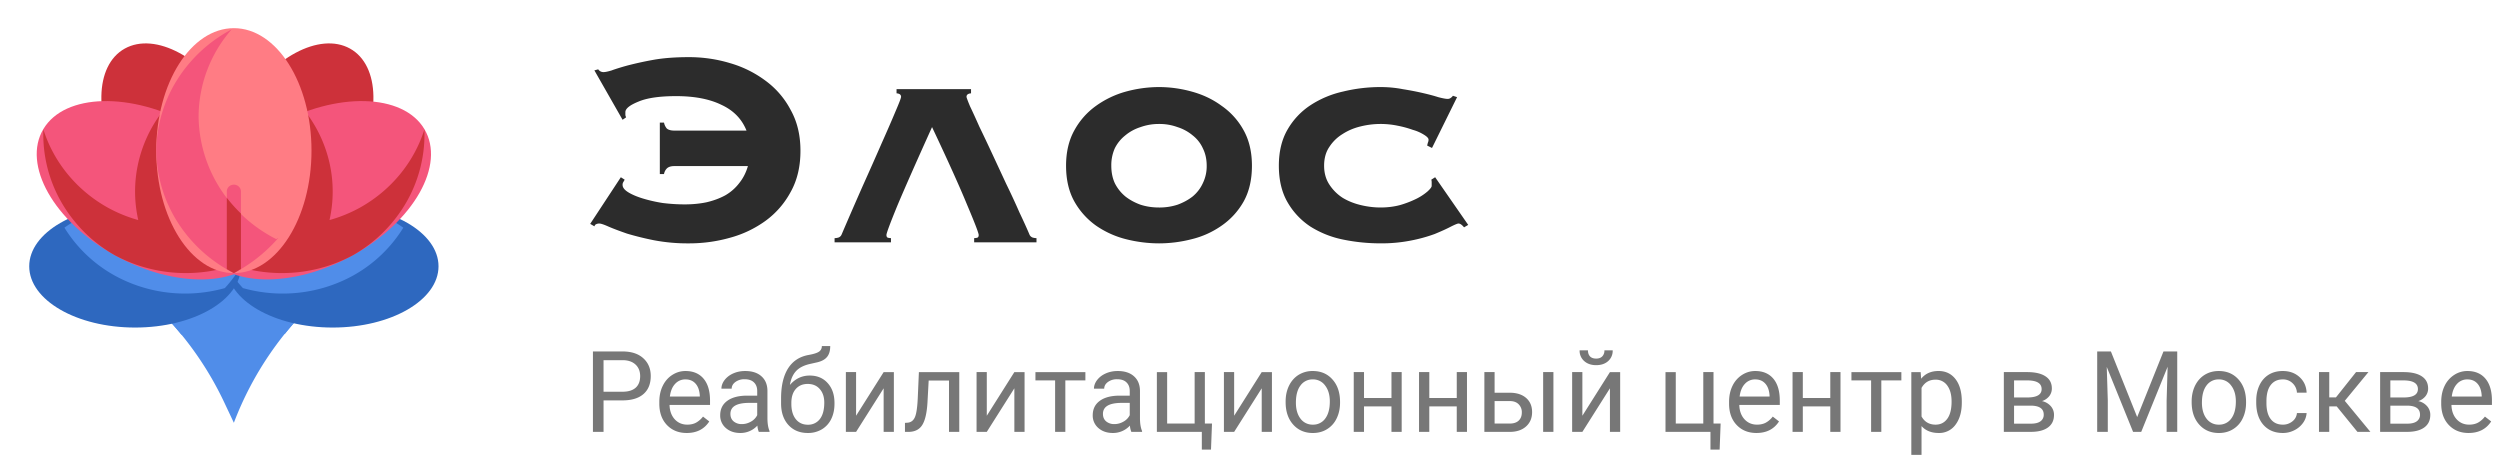<svg width="155" height="29" fill="none" xmlns="http://www.w3.org/2000/svg"><g clip-path="url(#clip0)"><path d="M14.5 26.214l-.606-1.285a20.326 20.326 0 00-4.284-5.961L7.063 16.51h14.875l-1.925 1.713a20.295 20.295 0 00-5.513 7.99z" fill="#508DE9"/><path d="M7.063 16.511l2.547 2.457a20.629 20.629 0 011.637 1.782 7.59 7.59 0 003.253-2.178c.843.963 1.93 1.7 3.155 2.14a20.568 20.568 0 012.358-2.49l1.924-1.71H7.063z" fill="#508DE9"/><path d="M21.83 10.391c1.812-3.027 1.755-6.33-.129-7.379-1.883-1.048-4.879.556-6.69 3.582-1.813 3.027-1.755 6.33.128 7.379 1.883 1.048 4.879-.555 6.691-3.582z" fill="#CD313A"/><path d="M14.298 13.972c1.883-1.048 1.94-4.352.128-7.378-1.812-3.027-4.808-4.63-6.69-3.582-1.884 1.048-1.942 4.352-.13 7.378 1.813 3.027 4.808 4.63 6.692 3.582z" fill="#CD313A"/><path d="M20.625 20.308c3.624 0 6.563-1.7 6.563-3.797 0-2.097-2.939-3.797-6.563-3.797-3.624 0-6.563 1.7-6.563 3.797 0 2.097 2.939 3.797 6.563 3.797z" fill="#2E68BF"/><path d="M20.625 12.714a7.742 7.742 0 00-3.819 1.035 7.387 7.387 0 00-2.744 2.762c.281.484.615.937.998 1.35a9.113 9.113 0 003.5.282 9.027 9.027 0 003.336-1.06 8.5 8.5 0 003.109-2.965 7.521 7.521 0 00-4.38-1.404z" fill="#508DE9"/><path d="M8.375 20.308c3.624 0 6.563-1.7 6.563-3.797 0-2.097-2.939-3.797-6.563-3.797-3.624 0-6.563 1.7-6.563 3.797 0 2.097 2.939 3.797 6.563 3.797z" fill="#2E68BF"/><path d="M13.94 17.861c.383-.413.717-.866.997-1.35a7.386 7.386 0 00-2.743-2.762 7.742 7.742 0 00-3.82-1.035 7.52 7.52 0 00-4.379 1.402 8.5 8.5 0 003.109 2.964 9.028 9.028 0 003.336 1.062 9.115 9.115 0 003.5-.28z" fill="#508DE9"/><path d="M21.896 15.814c3.766-2.097 5.742-5.596 4.413-7.815-1.329-2.22-5.46-2.32-9.226-.222-3.766 2.097-5.742 5.596-4.413 7.815 1.329 2.22 5.46 2.32 9.226.222z" fill="#F4557B"/><path d="M17.086 7.778a8.786 8.786 0 011.907-.78 8.19 8.19 0 011.452 3.175 8.044 8.044 0 01-.015 3.47 8.768 8.768 0 001.906-.78c1.91-1.07 3.33-2.797 3.977-4.834a8.441 8.441 0 01-1.1 4.477 8.842 8.842 0 01-3.315 3.309 9.284 9.284 0 01-4.645 1.113 9.26 9.26 0 01-4.58-1.335 8.444 8.444 0 011.09-4.493 8.845 8.845 0 013.323-3.322z" fill="#CD313A"/><path d="M16.33 15.593c1.328-2.22-.648-5.719-4.414-7.816C8.149 5.68 4.019 5.78 2.69 8c-1.329 2.22.647 5.719 4.413 7.816 3.767 2.097 7.898 1.997 9.226-.222z" fill="#F4557B"/><path d="M11.916 7.778a8.788 8.788 0 00-1.908-.78 8.19 8.19 0 00-1.451 3.175 8.044 8.044 0 00.015 3.47 8.769 8.769 0 01-1.906-.78c-1.91-1.071-3.33-2.797-3.976-4.834a8.44 8.44 0 001.098 4.477 8.842 8.842 0 003.315 3.309 9.285 9.285 0 004.645 1.113 9.26 9.26 0 004.582-1.335 8.445 8.445 0 00-1.092-4.493 8.848 8.848 0 00-3.322-3.322z" fill="#CD313A"/><path d="M14.5 16.933c2.658 0 4.813-3.4 4.813-7.594 0-4.194-2.155-7.593-4.813-7.593s-4.813 3.4-4.813 7.593c0 4.194 2.155 7.594 4.813 7.594z" fill="#FF7C84"/><path d="M17.125 14.824a8.893 8.893 0 01-3.49-3.158 8.467 8.467 0 01-1.322-4.436 8.243 8.243 0 012.05-5.407A8.866 8.866 0 0010.97 4.97a8.45 8.45 0 00-1.283 4.37 8.467 8.467 0 001.323 4.435 8.894 8.894 0 003.49 3.158 9.508 9.508 0 002.761-2.186c-.046.024-.09.052-.136.077z" fill="#F4557B"/><path d="M14.5 11.449a.446.446 0 00-.31.123.415.415 0 00-.127.299v4.814c.143.084.288.168.437.248.149-.079.294-.163.438-.248V11.87a.415.415 0 00-.129-.299.446.446 0 00-.309-.123z" fill="#F4557B"/><path d="M14.938 13.238a9.027 9.027 0 01-.876-.974v4.42c.144.085.29.17.438.25.15-.08.292-.172.438-.258v-3.438z" fill="#CD313A"/></g><path d="M41.816 10.297c-.216 0-.375.05-.475.151a.656.656 0 00-.173.345h-.259V7.6h.26a.791.791 0 00.172.367c.1.086.259.13.474.13h4.468c-.288-.72-.806-1.252-1.554-1.597-.734-.36-1.669-.54-2.806-.54-1.035 0-1.82.115-2.352.345-.532.216-.798.432-.798.648v.194l.043.13-.216.15-1.748-3.064.237-.065a.39.39 0 00.324.173c.115 0 .288-.036.518-.108.23-.086.554-.187.971-.302a21.5 21.5 0 011.575-.345c.634-.116 1.382-.173 2.245-.173.863 0 1.705.122 2.525.367a6.84 6.84 0 012.223 1.1 5.272 5.272 0 011.554 1.813c.403.72.604 1.561.604 2.525 0 .979-.201 1.828-.604 2.547a5.333 5.333 0 01-1.554 1.791 6.759 6.759 0 01-2.223 1.058c-.82.23-1.662.345-2.525.345a11.16 11.16 0 01-2.18-.194 18.745 18.745 0 01-1.662-.41c-.46-.159-.841-.302-1.143-.432-.288-.13-.482-.194-.583-.194a.428.428 0 00-.194.043c-.044.014-.08.058-.108.13l-.26-.152 1.9-2.891.237.15a1.41 1.41 0 01-.086.152.308.308 0 00-.043.172c0 .159.115.31.345.454.23.143.532.273.907.388a9.13 9.13 0 001.23.28c.46.058.92.087 1.381.087.475 0 .92-.043 1.338-.13.432-.1.82-.244 1.165-.431a2.92 2.92 0 00.864-.756c.244-.302.424-.654.54-1.057h-4.554zM57.787 7.88c-.95 2.1-1.662 3.712-2.136 4.834-.46 1.122-.691 1.741-.691 1.856 0 .1.036.158.108.173a.96.96 0 00.172.021v.26h-3.496v-.26a.814.814 0 00.26-.043.336.336 0 00.172-.172c.431-1.008.863-2 1.295-2.979.446-.992.842-1.885 1.187-2.676.36-.806.647-1.467.863-1.985.23-.533.345-.835.345-.907 0-.13-.093-.201-.28-.216v-.259h4.618v.26c-.187.014-.28.086-.28.215 0 .043.072.238.215.583.159.33.353.755.583 1.273.245.504.511 1.065.799 1.684l.863 1.856c.302.618.575 1.208.82 1.77.26.546.468 1.006.626 1.38.029.072.086.13.173.173a.814.814 0 00.259.043v.26h-3.864v-.26a.948.948 0 00.173-.021c.072-.015.108-.072.108-.173 0-.115-.237-.734-.712-1.856-.46-1.122-1.187-2.734-2.18-4.834zm14.071-.194a3.34 3.34 0 00-1.144.194c-.36.115-.676.288-.95.518a2.338 2.338 0 00-.647.798 2.58 2.58 0 00-.216 1.08c0 .402.072.762.216 1.078.158.317.374.59.648.82.273.216.59.389.95.519.359.115.74.172 1.143.172a3.6 3.6 0 001.144-.172c.36-.13.676-.303.95-.518.273-.23.481-.504.625-.82a2.38 2.38 0 00.238-1.08c0-.402-.08-.762-.238-1.079a2.122 2.122 0 00-.626-.798 2.764 2.764 0 00-.949-.518 3.235 3.235 0 00-1.144-.194zm0-2.288a7.58 7.58 0 012.029.28c.69.188 1.31.482 1.856.885a4.438 4.438 0 011.36 1.511c.345.619.517 1.352.517 2.201 0 .864-.172 1.605-.517 2.223a4.503 4.503 0 01-1.36 1.49 5.455 5.455 0 01-1.856.841 8.174 8.174 0 01-2.029.26 8.41 8.41 0 01-2.05-.26 5.718 5.718 0 01-1.856-.842 4.597 4.597 0 01-1.338-1.489c-.346-.618-.518-1.36-.518-2.223 0-.849.172-1.582.518-2.201a4.53 4.53 0 011.338-1.51 5.813 5.813 0 011.856-.886 7.817 7.817 0 012.05-.28zm16.927 3.777l-.302-.151.043-.173a.428.428 0 00.043-.194c0-.087-.093-.187-.28-.302a2.602 2.602 0 00-.69-.303 6.5 6.5 0 00-.95-.259 5.171 5.171 0 00-2.288.044c-.417.1-.791.259-1.122.474a2.553 2.553 0 00-.82.799c-.216.316-.324.705-.324 1.165 0 .446.108.835.324 1.166.215.33.489.604.82.82.33.201.705.352 1.122.453.417.1.827.151 1.23.151.432 0 .835-.05 1.209-.15a6.238 6.238 0 001.014-.39 3.34 3.34 0 00.69-.453c.173-.158.26-.273.26-.345v-.194a.654.654 0 00-.022-.194l.237-.151 2.05 2.956-.258.151c-.13-.158-.245-.237-.346-.237-.057 0-.215.065-.474.194-.245.13-.576.28-.993.453a9.49 9.49 0 01-1.49.41 9.373 9.373 0 01-1.877.173c-.791 0-1.568-.08-2.33-.237a6.05 6.05 0 01-2.008-.799 4.476 4.476 0 01-1.424-1.51c-.36-.62-.54-1.375-.54-2.267 0-.877.18-1.625.54-2.244a4.477 4.477 0 011.424-1.51 6.113 6.113 0 012.007-.843 9.749 9.749 0 012.331-.28c.475 0 .935.043 1.381.13.446.071.856.15 1.23.237.375.086.698.172.972.259.273.072.467.108.582.108a.316.316 0 00.195-.065.549.549 0 00.13-.13l.258.087-1.554 3.15z" fill="#2C2C2C"/><path d="M37.42 24.825v1.952h-.658V21.79H38.6c.546 0 .973.14 1.28.418.311.279.466.647.466 1.106 0 .484-.151.858-.455 1.12-.301.26-.734.39-1.298.39h-1.175zm0-.538h1.18c.352 0 .622-.082.81-.247.186-.166.28-.406.28-.719 0-.297-.094-.534-.28-.712-.188-.178-.445-.27-.771-.278h-1.22v1.956zm5.157 2.558c-.502 0-.91-.164-1.226-.493-.315-.33-.473-.773-.473-1.325v-.117c0-.367.07-.695.21-.983.14-.29.337-.516.588-.678.254-.164.528-.246.822-.246.482 0 .857.158 1.124.476.267.317.4.771.4 1.363v.264h-2.51c.01.365.115.66.318.886.206.224.466.336.781.336.224 0 .414-.046.569-.137a1.43 1.43 0 00.407-.363l.387.302c-.31.477-.776.715-1.397.715zm-.079-3.322a.843.843 0 00-.644.281c-.173.185-.28.445-.322.78h1.857v-.047c-.019-.322-.105-.57-.26-.747-.156-.178-.366-.267-.63-.267zm4.548 3.254a1.332 1.332 0 01-.089-.39 1.414 1.414 0 01-1.054.458c-.366 0-.666-.102-.901-.308a1.01 1.01 0 01-.35-.788c0-.386.147-.685.439-.897.294-.215.708-.322 1.24-.322h.616v-.291c0-.222-.066-.397-.199-.527-.132-.133-.327-.199-.585-.199a.924.924 0 00-.569.171c-.153.114-.23.252-.23.415h-.636c0-.185.065-.363.195-.535.133-.173.31-.31.534-.41.226-.101.474-.151.743-.151.427 0 .762.107 1.004.322.242.212.368.505.377.88v1.705c0 .34.043.611.13.812v.055h-.665zm-1.051-.483c.199 0 .387-.052.565-.154a.932.932 0 00.387-.4v-.761h-.497c-.776 0-1.164.227-1.164.681 0 .199.066.354.199.466a.764.764 0 00.51.168zm4.205-3.01c.466 0 .839.156 1.117.469.281.31.421.72.421 1.23v.057c0 .35-.067.663-.202.939a1.507 1.507 0 01-.582.64 1.654 1.654 0 01-.87.226c-.498 0-.898-.165-1.202-.496-.303-.334-.455-.78-.455-1.34v-.308c0-.778.144-1.397.431-1.856.29-.459.717-.738 1.281-.839.32-.057.535-.127.647-.209a.398.398 0 00.168-.339h.52c0 .286-.064.508-.194.668-.128.16-.334.273-.617.339l-.473.106c-.376.09-.66.24-.849.452-.187.21-.31.491-.366.843.335-.388.744-.582 1.226-.582zm-.123.52c-.31 0-.557.105-.74.315-.182.208-.273.497-.273.867v.054c0 .398.091.713.274.946.185.23.434.346.746.346a.898.898 0 00.747-.35c.182-.233.274-.573.274-1.02 0-.35-.093-.63-.278-.84-.182-.212-.432-.318-.75-.318zm4.709-.733h.634v3.706h-.634v-2.702l-1.709 2.702h-.633V23.07h.633v2.706l1.71-2.706zm4.689 0v3.706h-.637v-3.182h-1.26l-.076 1.387c-.04.637-.148 1.093-.322 1.367-.17.274-.444.416-.818.428h-.254v-.558l.182-.014c.206-.023.353-.142.442-.356.089-.215.146-.612.171-1.192l.069-1.586h2.503zm3.415 0h.633v3.706h-.633v-2.702l-1.71 2.702h-.633V23.07h.634v2.706l1.709-2.706zm4.404.514h-1.243v3.192h-.634v-3.192h-1.22v-.514h3.097v.514zm2.849 3.192a1.332 1.332 0 01-.089-.39 1.414 1.414 0 01-1.055.458c-.365 0-.665-.102-.9-.308a1.01 1.01 0 01-.35-.788c0-.386.147-.685.439-.897.294-.215.708-.322 1.24-.322h.616v-.291c0-.222-.066-.397-.199-.527-.132-.133-.327-.199-.585-.199a.924.924 0 00-.569.171c-.153.114-.23.252-.23.415h-.636c0-.185.065-.363.195-.535.132-.173.31-.31.534-.41.226-.101.474-.151.743-.151.427 0 .762.107 1.004.322.242.212.367.505.377.88v1.705c0 .34.043.611.13.812v.055h-.665zm-1.051-.483c.199 0 .387-.052.565-.154a.932.932 0 00.387-.4v-.761h-.496c-.777 0-1.165.227-1.165.681 0 .199.066.354.199.466a.763.763 0 00.51.168zm2.634-3.223h.637v3.189h1.705v-3.19h.634v3.189h.442l-.062 1.616h-.569v-1.1h-2.787V23.07zm6.5 0h.634v3.706h-.634v-2.702l-1.709 2.702h-.634V23.07h.634v2.706l1.709-2.706zm1.483 1.819c0-.363.07-.69.212-.98.144-.29.343-.514.596-.671a1.63 1.63 0 01.874-.236c.504 0 .912.174 1.222.524.313.349.47.814.47 1.394v.044c0 .36-.07.685-.21.973a1.561 1.561 0 01-.592.668c-.256.16-.55.24-.884.24-.502 0-.91-.175-1.222-.525-.31-.349-.466-.811-.466-1.387v-.044zm.637.075c0 .411.095.741.284.99a.92.92 0 00.767.373.911.911 0 00.767-.377c.19-.253.285-.607.285-1.061 0-.407-.097-.736-.291-.987a.914.914 0 00-.767-.38.91.91 0 00-.757.373c-.192.25-.288.606-.288 1.07zm6.558 1.812h-.633v-1.582h-1.702v1.582h-.637V23.07h.637v1.606h1.702V23.07h.633v3.706zm4.049 0h-.634v-1.582h-1.702v1.582h-.637V23.07h.637v1.606h1.702V23.07h.634v3.706zm1.712-2.428h.962c.42.004.753.114.997.328.244.215.366.506.366.874 0 .37-.125.666-.376.89-.251.224-.59.336-1.014.336h-1.569V23.07h.634v1.278zm3.647 2.428h-.637V23.07h.637v3.706zm-3.647-1.911v1.394h.942c.237 0 .421-.06.551-.182.13-.123.195-.291.195-.503a.688.688 0 00-.191-.504c-.126-.132-.303-.2-.531-.205h-.966zm7.151-1.795h.634v3.706h-.634v-2.702l-1.709 2.702h-.634V23.07h.634v2.706l1.709-2.706zm.171-1.35a.852.852 0 01-.284.669c-.187.166-.434.25-.74.25s-.553-.085-.743-.254a.848.848 0 01-.284-.664h.517c0 .16.043.285.13.377.087.089.214.133.38.133.16 0 .285-.044.374-.133a.502.502 0 00.136-.377h.514zm3.274 1.35h.637v3.189h1.706v-3.19h.634v3.189h.441l-.061 1.616h-.569v-1.1h-2.788V23.07zm5.641 3.774c-.502 0-.911-.164-1.226-.493-.315-.33-.473-.773-.473-1.325v-.117c0-.367.07-.695.209-.983a1.65 1.65 0 01.589-.678c.254-.164.528-.246.822-.246.482 0 .856.158 1.124.476.267.317.4.771.4 1.363v.264h-2.51c.009.365.115.66.318.886.206.224.466.336.781.336.224 0 .414-.046.569-.137.155-.091.291-.212.407-.363l.387.302c-.31.477-.776.715-1.397.715zm-.079-3.322a.845.845 0 00-.644.281c-.173.185-.28.445-.322.78h1.857v-.047c-.019-.322-.105-.57-.261-.747-.155-.178-.365-.267-.63-.267zm5.288 3.254h-.633v-1.582h-1.703v1.582h-.637V23.07h.637v1.606h1.703V23.07h.633v3.706zm3.774-3.192h-1.243v3.192h-.633v-3.192h-1.22v-.514h3.096v.514zm3.747 1.38c0 .564-.129 1.018-.387 1.363a1.24 1.24 0 01-1.048.517c-.45 0-.804-.142-1.062-.428v1.784h-.633v-5.13h.579l.03.411c.258-.32.617-.48 1.076-.48.445 0 .797.169 1.055.504.26.336.39.803.39 1.4v.06zm-.634-.072c0-.418-.089-.748-.267-.99a.86.86 0 00-.733-.363c-.383 0-.671.17-.863.51v1.771c.19.338.48.507.87.507.304 0 .545-.12.723-.36.18-.241.27-.6.27-1.075zm3.24 1.884V23.07h1.446c.493 0 .871.087 1.133.26.265.172.398.424.398.757a.765.765 0 01-.155.466.955.955 0 01-.455.315.999.999 0 01.538.308.793.793 0 01.205.548c0 .34-.125.6-.377.781-.248.18-.601.27-1.058.27h-1.675zm.634-1.627v1.117h1.048c.265 0 .462-.05.592-.148a.485.485 0 00.199-.414c0-.37-.272-.555-.815-.555h-1.024zm0-.507h.818c.594 0 .891-.173.891-.52 0-.348-.281-.527-.843-.538h-.866v1.058zm6.004-2.853l1.63 4.069 1.63-4.069h.853v4.987h-.658v-1.942l.062-2.096-1.637 4.038h-.504l-1.633-4.028.065 2.086v1.942h-.658V21.79h.85zm5.007 3.1c0-.363.071-.69.212-.98.144-.29.343-.514.596-.671.256-.158.547-.236.873-.236.505 0 .912.174 1.223.524.313.349.469.814.469 1.394v.044c0 .36-.069.685-.209.973a1.56 1.56 0 01-.592.668c-.256.16-.55.24-.884.24-.502 0-.91-.175-1.222-.525-.311-.349-.466-.811-.466-1.387v-.044zm.637.075c0 .411.095.741.284.99a.92.92 0 00.767.373.91.91 0 00.767-.377c.19-.253.285-.607.285-1.061 0-.407-.097-.736-.292-.987a.912.912 0 00-.767-.38.912.912 0 00-.757.373c-.191.25-.287.606-.287 1.07zm5.017 1.363a.914.914 0 00.593-.205.721.721 0 00.28-.514h.6a1.16 1.16 0 01-.219.606 1.439 1.439 0 01-.542.46 1.544 1.544 0 01-.712.17c-.504 0-.906-.168-1.205-.503-.297-.338-.446-.8-.446-1.384v-.106c0-.36.067-.681.199-.962.132-.281.322-.5.569-.655.248-.155.542-.232.88-.232.415 0 .76.124 1.034.373.276.249.424.572.442.97h-.6a.86.86 0 00-.274-.59.837.837 0 00-.602-.233c-.322 0-.572.117-.75.35-.176.23-.264.565-.264 1.003v.12c0 .427.088.756.264.986.175.23.427.346.753.346zm3.339-1.13h-.462v1.579h-.637V23.07h.637v1.569h.414l1.247-1.569h.767l-1.466 1.781 1.589 1.925h-.804l-1.285-1.579zm2.692 1.579V23.07h1.445c.494 0 .872.087 1.134.26.265.172.397.424.397.757a.764.764 0 01-.154.466.955.955 0 01-.455.315.992.992 0 01.537.308.794.794 0 01.206.548c0 .34-.126.6-.377.781-.249.18-.601.27-1.058.27h-1.675zm.634-1.627v1.117h1.048c.265 0 .462-.05.592-.148a.485.485 0 00.199-.414c0-.37-.272-.555-.815-.555h-1.024zm0-.507h.818c.594 0 .891-.173.891-.52 0-.348-.281-.527-.843-.538h-.866v1.058zm4.853 2.202c-.503 0-.911-.164-1.226-.493-.315-.33-.473-.773-.473-1.325v-.117c0-.367.07-.695.209-.983a1.65 1.65 0 01.589-.678 1.48 1.48 0 01.822-.246c.482 0 .856.158 1.123.476.267.317.401.771.401 1.363v.264h-2.51c.009.365.115.66.318.886.206.224.466.336.781.336.224 0 .413-.046.569-.137.155-.091.291-.212.407-.363l.387.302c-.31.477-.776.715-1.397.715zm-.079-3.322a.843.843 0 00-.644.281c-.173.185-.281.445-.322.78h1.856v-.047c-.018-.322-.105-.57-.26-.747-.155-.178-.365-.267-.63-.267z" fill="#777"/><defs><clipPath id="clip0"><path fill="#fff" transform="translate(.5 .48)" d="M0 0h28v27H0z"/></clipPath></defs></svg>